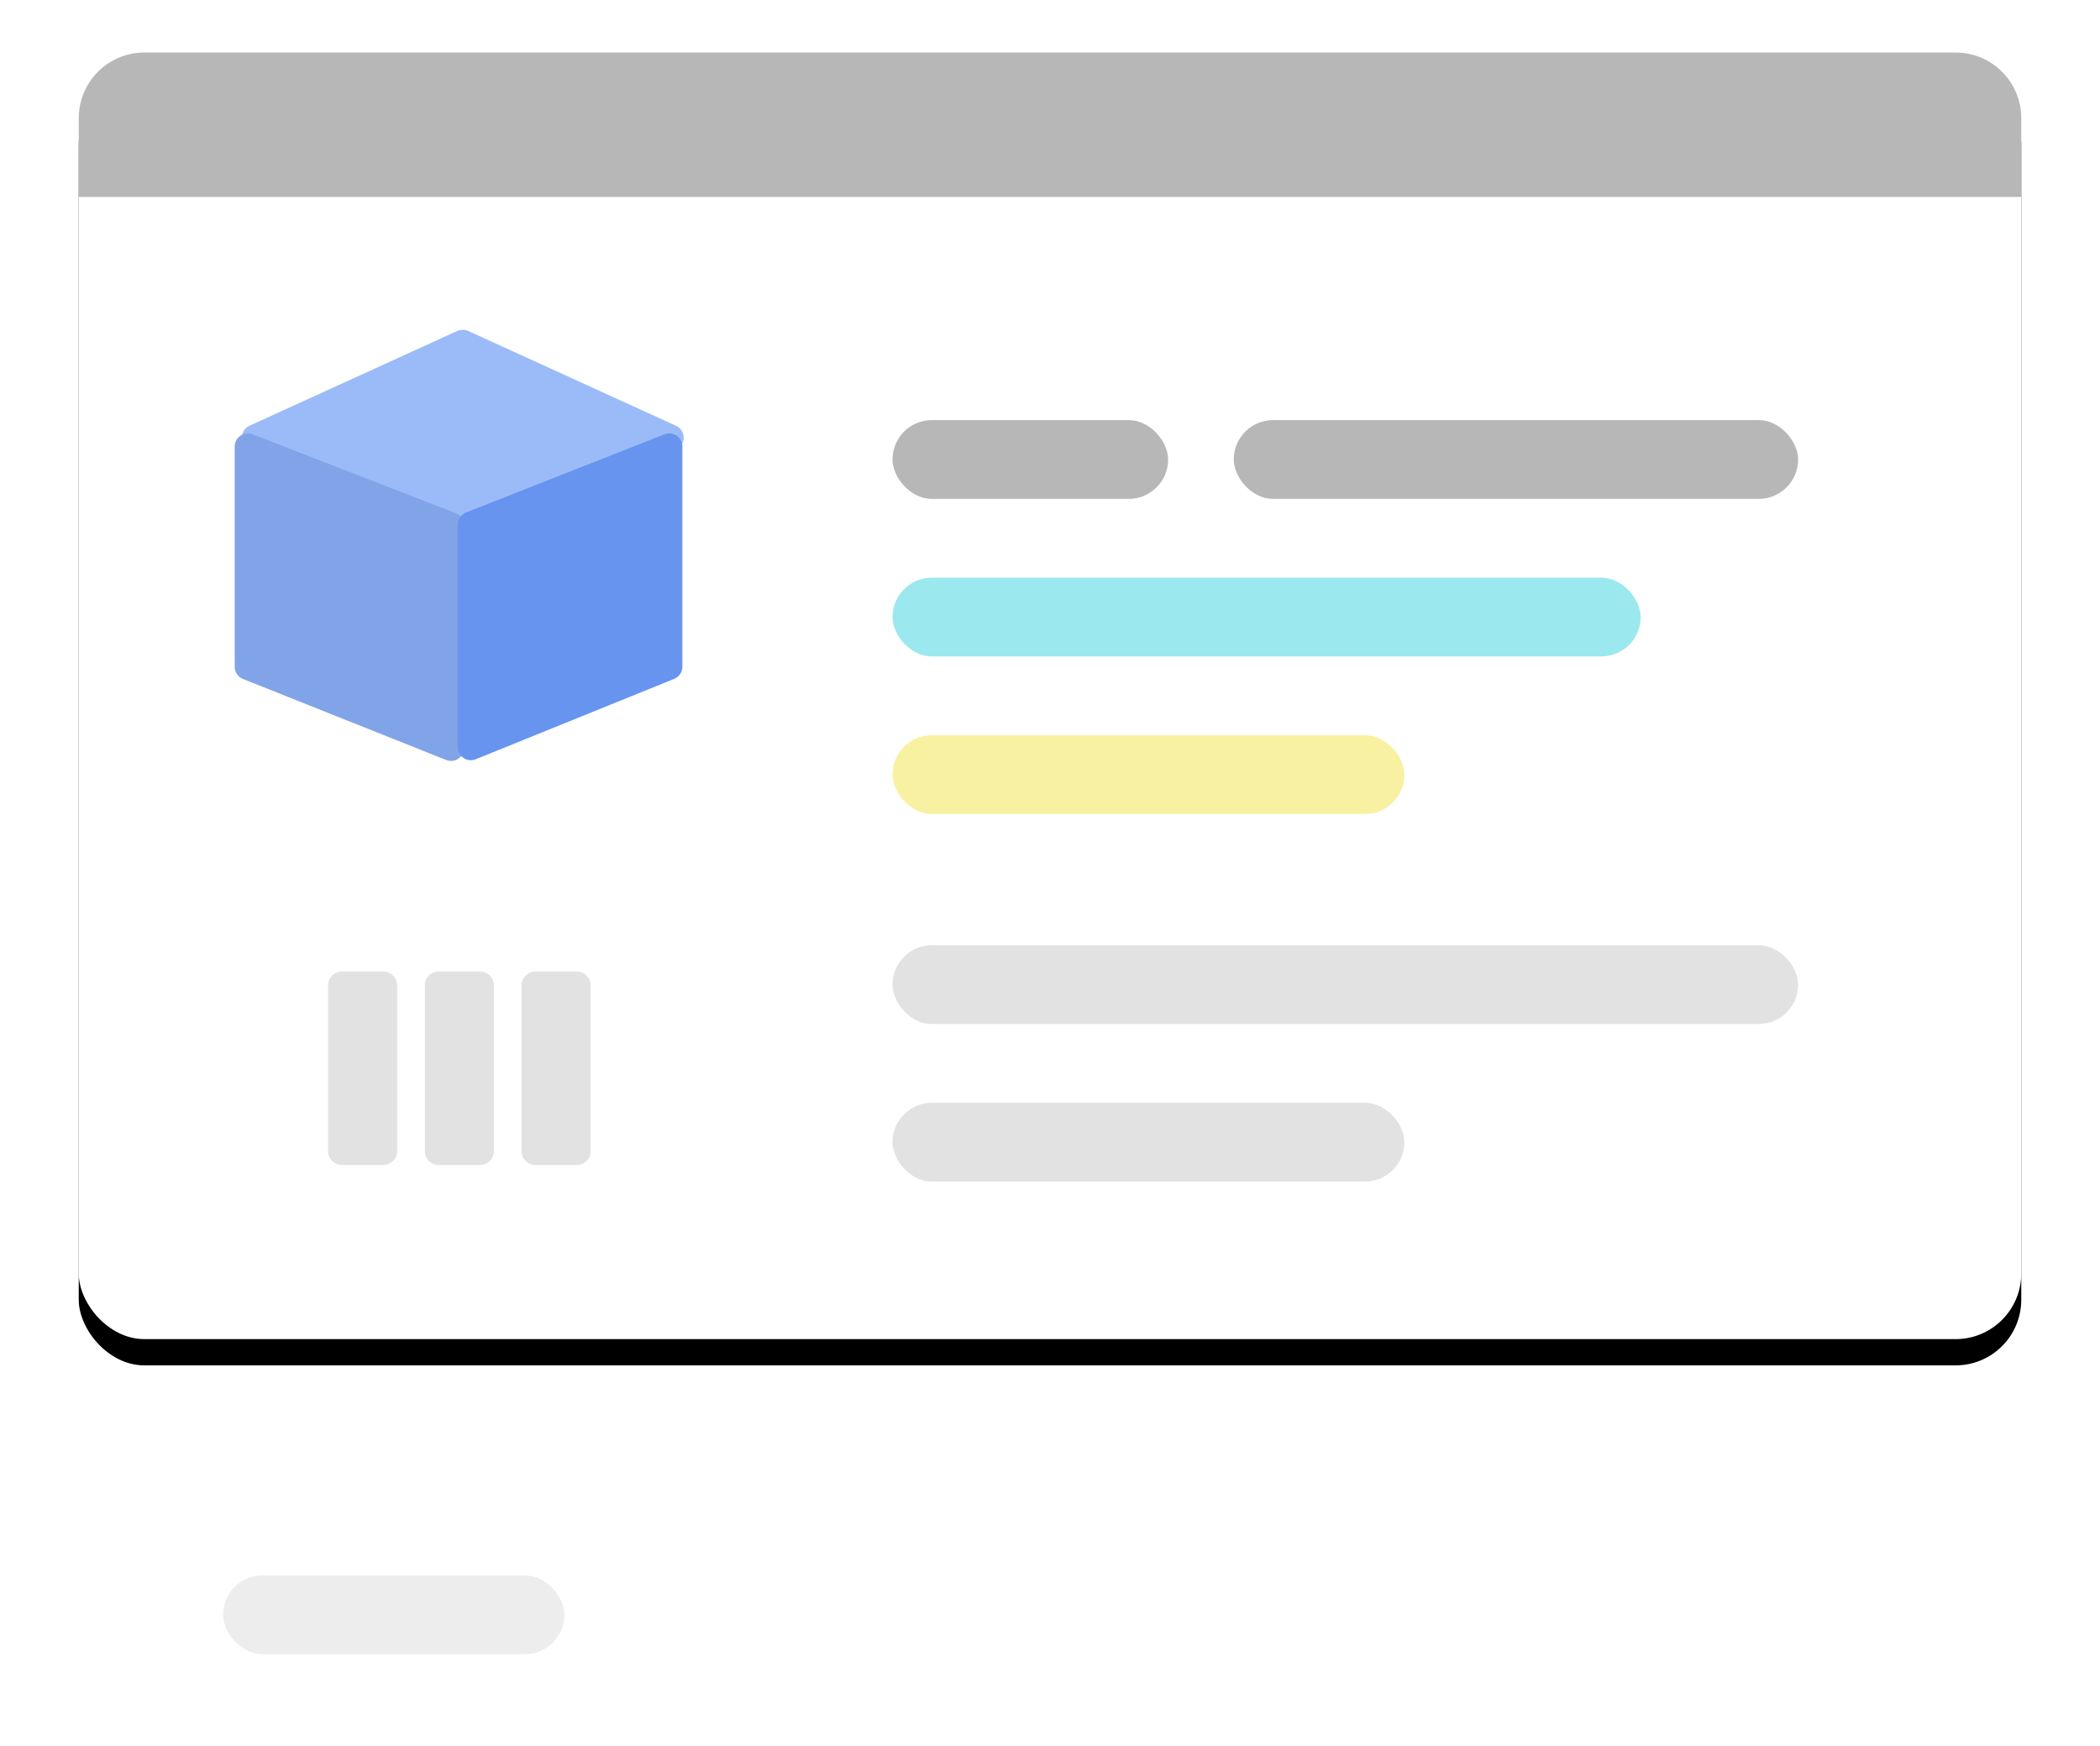 <?xml version="1.0" encoding="UTF-8"?>
<svg width="160px" height="133px" viewBox="0 0 160 133" version="1.1" xmlns="http://www.w3.org/2000/svg" xmlns:xlink="http://www.w3.org/1999/xlink">
    <!-- Generator: Sketch 47 (45396) - http://www.bohemiancoding.com/sketch -->
    <title>deployment-3</title>
    <desc>Created with Sketch.</desc>
    <defs>
        <rect id="path-1" x="0" y="0" width="148" height="98" rx="5"></rect>
        <filter x="-6.8%" y="-8.2%" width="113.5%" height="120.4%" filterUnits="objectBoundingBox" id="filter-2">
            <feOffset dx="0" dy="2" in="SourceAlpha" result="shadowOffsetOuter1"></feOffset>
            <feGaussianBlur stdDeviation="3" in="shadowOffsetOuter1" result="shadowBlurOuter1"></feGaussianBlur>
            <feColorMatrix values="0 0 0 0 0   0 0 0 0 0   0 0 0 0 0  0 0 0 0.16 0" type="matrix" in="shadowBlurOuter1"></feColorMatrix>
        </filter>
    </defs>
    <g id="产品模块" stroke="none" stroke-width="1" fill="none" fill-rule="evenodd">
        <g transform="translate(-767, -3328)" id="deployment-3">
            <g transform="translate(773, 3332)">
                <g id="Rectangle-4-Copy-22">
                    <use fill="black" fill-opacity="1" filter="url(#filter-2)" xlink:href="#path-1"></use>
                    <use fill="#FFFFFF" fill-rule="evenodd" xlink:href="#path-1"></use>
                </g>
                <g id="Group-11-Copy-3" transform="translate(11, 12)">
                    <path d="M12.799,11.296 L29.105,5.205 L29.105,5.205 C29.622,5.011 30.198,5.274 30.391,5.791 C30.481,6.032 30.475,6.298 30.374,6.534 L23.674,22.231 L23.674,22.231 C23.573,22.468 23.384,22.657 23.147,22.758 L7.45,29.458 L7.45,29.458 C6.942,29.675 6.355,29.439 6.138,28.931 C6.037,28.695 6.031,28.429 6.121,28.188 L12.212,11.883 L12.212,11.883 C12.313,11.611 12.528,11.397 12.799,11.296 Z" id="Rectangle-7" fill="#9BBBF8" transform="translate(18.256, 17.34) rotate(45) translate(-18.256, -17.34) "></path>
                    <path d="M4.153,20.745 L21.095,20.745 L21.095,20.745 C21.647,20.745 22.095,21.193 22.095,21.745 C22.095,21.872 22.071,21.998 22.024,22.115 L15.851,37.598 L15.851,37.598 C15.699,37.979 15.331,38.228 14.922,38.228 L-1.851,38.228 L-1.851,38.228 C-2.403,38.228 -2.851,37.78 -2.851,37.228 C-2.851,37.104 -2.828,36.982 -2.783,36.866 L3.221,21.384 L3.221,21.384 C3.37,20.999 3.741,20.745 4.153,20.745 Z" id="Rectangle-7-Copy" fill="#81A4E8" transform="translate(9.622, 29.487) rotate(90) translate(-9.622, -29.487) "></path>
                    <path d="M20.94,20.9 L37.876,20.9 L37.876,20.9 C38.429,20.9 38.876,21.348 38.876,21.9 C38.876,22.029 38.852,22.156 38.803,22.275 L32.68,37.394 L32.68,37.394 C32.527,37.772 32.161,38.019 31.753,38.019 L14.985,38.019 L14.985,38.019 C14.433,38.019 13.985,37.571 13.985,37.019 C13.985,36.893 14.009,36.769 14.055,36.652 L20.009,21.534 L20.009,21.534 C20.16,21.151 20.529,20.9 20.94,20.9 Z" id="Rectangle-7-Copy-2" fill="#6694EF" transform="translate(26.431, 29.459) scale(-1, 1) rotate(90) translate(-26.431, -29.459) "></path>
                </g>
                <path d="M5,0 L143,0 L143,0 C145.761,-5.07265313e-16 148,2.239 148,5 L148,11 L0,11 L0,5 L0,5 C-3.38176876e-16,2.239 2.239,5.07265313e-16 5,0 Z" id="Rectangle-4-Copy-23" fill="#B7B7B7"></path>
                <rect id="Rectangle-4-Copy-24" fill-opacity="0.8" fill="#FFFFFF" x="0" y="108" width="148" height="21" rx="5"></rect>
                <rect id="Rectangle-6-Copy-12" fill-opacity="0.1" fill="#4A4A4A" x="11" y="116" width="26" height="6" rx="3"></rect>
                <rect id="Rectangle-2-Copy-20" fill="#9BE8EF" x="62" y="40" width="57" height="6" rx="3"></rect>
                <rect id="Rectangle-2-Copy-21" fill="#E2E2E2" x="62" y="80" width="39" height="6" rx="3"></rect>
                <rect id="Rectangle-2-Copy-22" fill="#B7B7B7" x="62" y="28" width="21" height="6" rx="3"></rect>
                <rect id="Rectangle-2-Copy-23" fill="#B7B7B7" x="88" y="28" width="43" height="6" rx="3"></rect>
                <rect id="Rectangle-2-Copy-24" fill="#F8F1A1" x="62" y="52" width="39" height="6" rx="3"></rect>
                <rect id="Rectangle-2-Copy-25" fill="#E2E2E2" x="62" y="68" width="69" height="6" rx="3"></rect>
                <path d="M23.21,70 L20.052,70 C19.474,70 19,70.474 19,71.052 L19,83.684 C19,84.263 19.474,84.737 20.052,84.737 L23.21,84.737 C23.789,84.737 24.263,84.263 24.263,83.684 L24.263,71.052 C24.263,70.474 23.789,70 23.21,70 L23.21,70 Z M37.947,70 L34.79,70 C34.21,70 33.737,70.474 33.737,71.052 L33.737,83.684 C33.737,84.263 34.21,84.737 34.79,84.737 L37.947,84.737 C38.526,84.737 39,84.263 39,83.684 L39,71.052 C39,70.474 38.526,70 37.947,70 L37.947,70 Z M30.579,70 L27.421,70 C26.842,70 26.369,70.474 26.369,71.052 L26.369,83.684 C26.369,84.263 26.842,84.737 27.421,84.737 L30.579,84.737 C31.158,84.737 31.631,84.263 31.631,83.684 L31.631,71.052 C31.631,70.474 31.158,70 30.579,70 L30.579,70 Z" id="Fill-30" fill="#E2E2E2"></path>
            </g>
        </g>
    </g>
</svg>